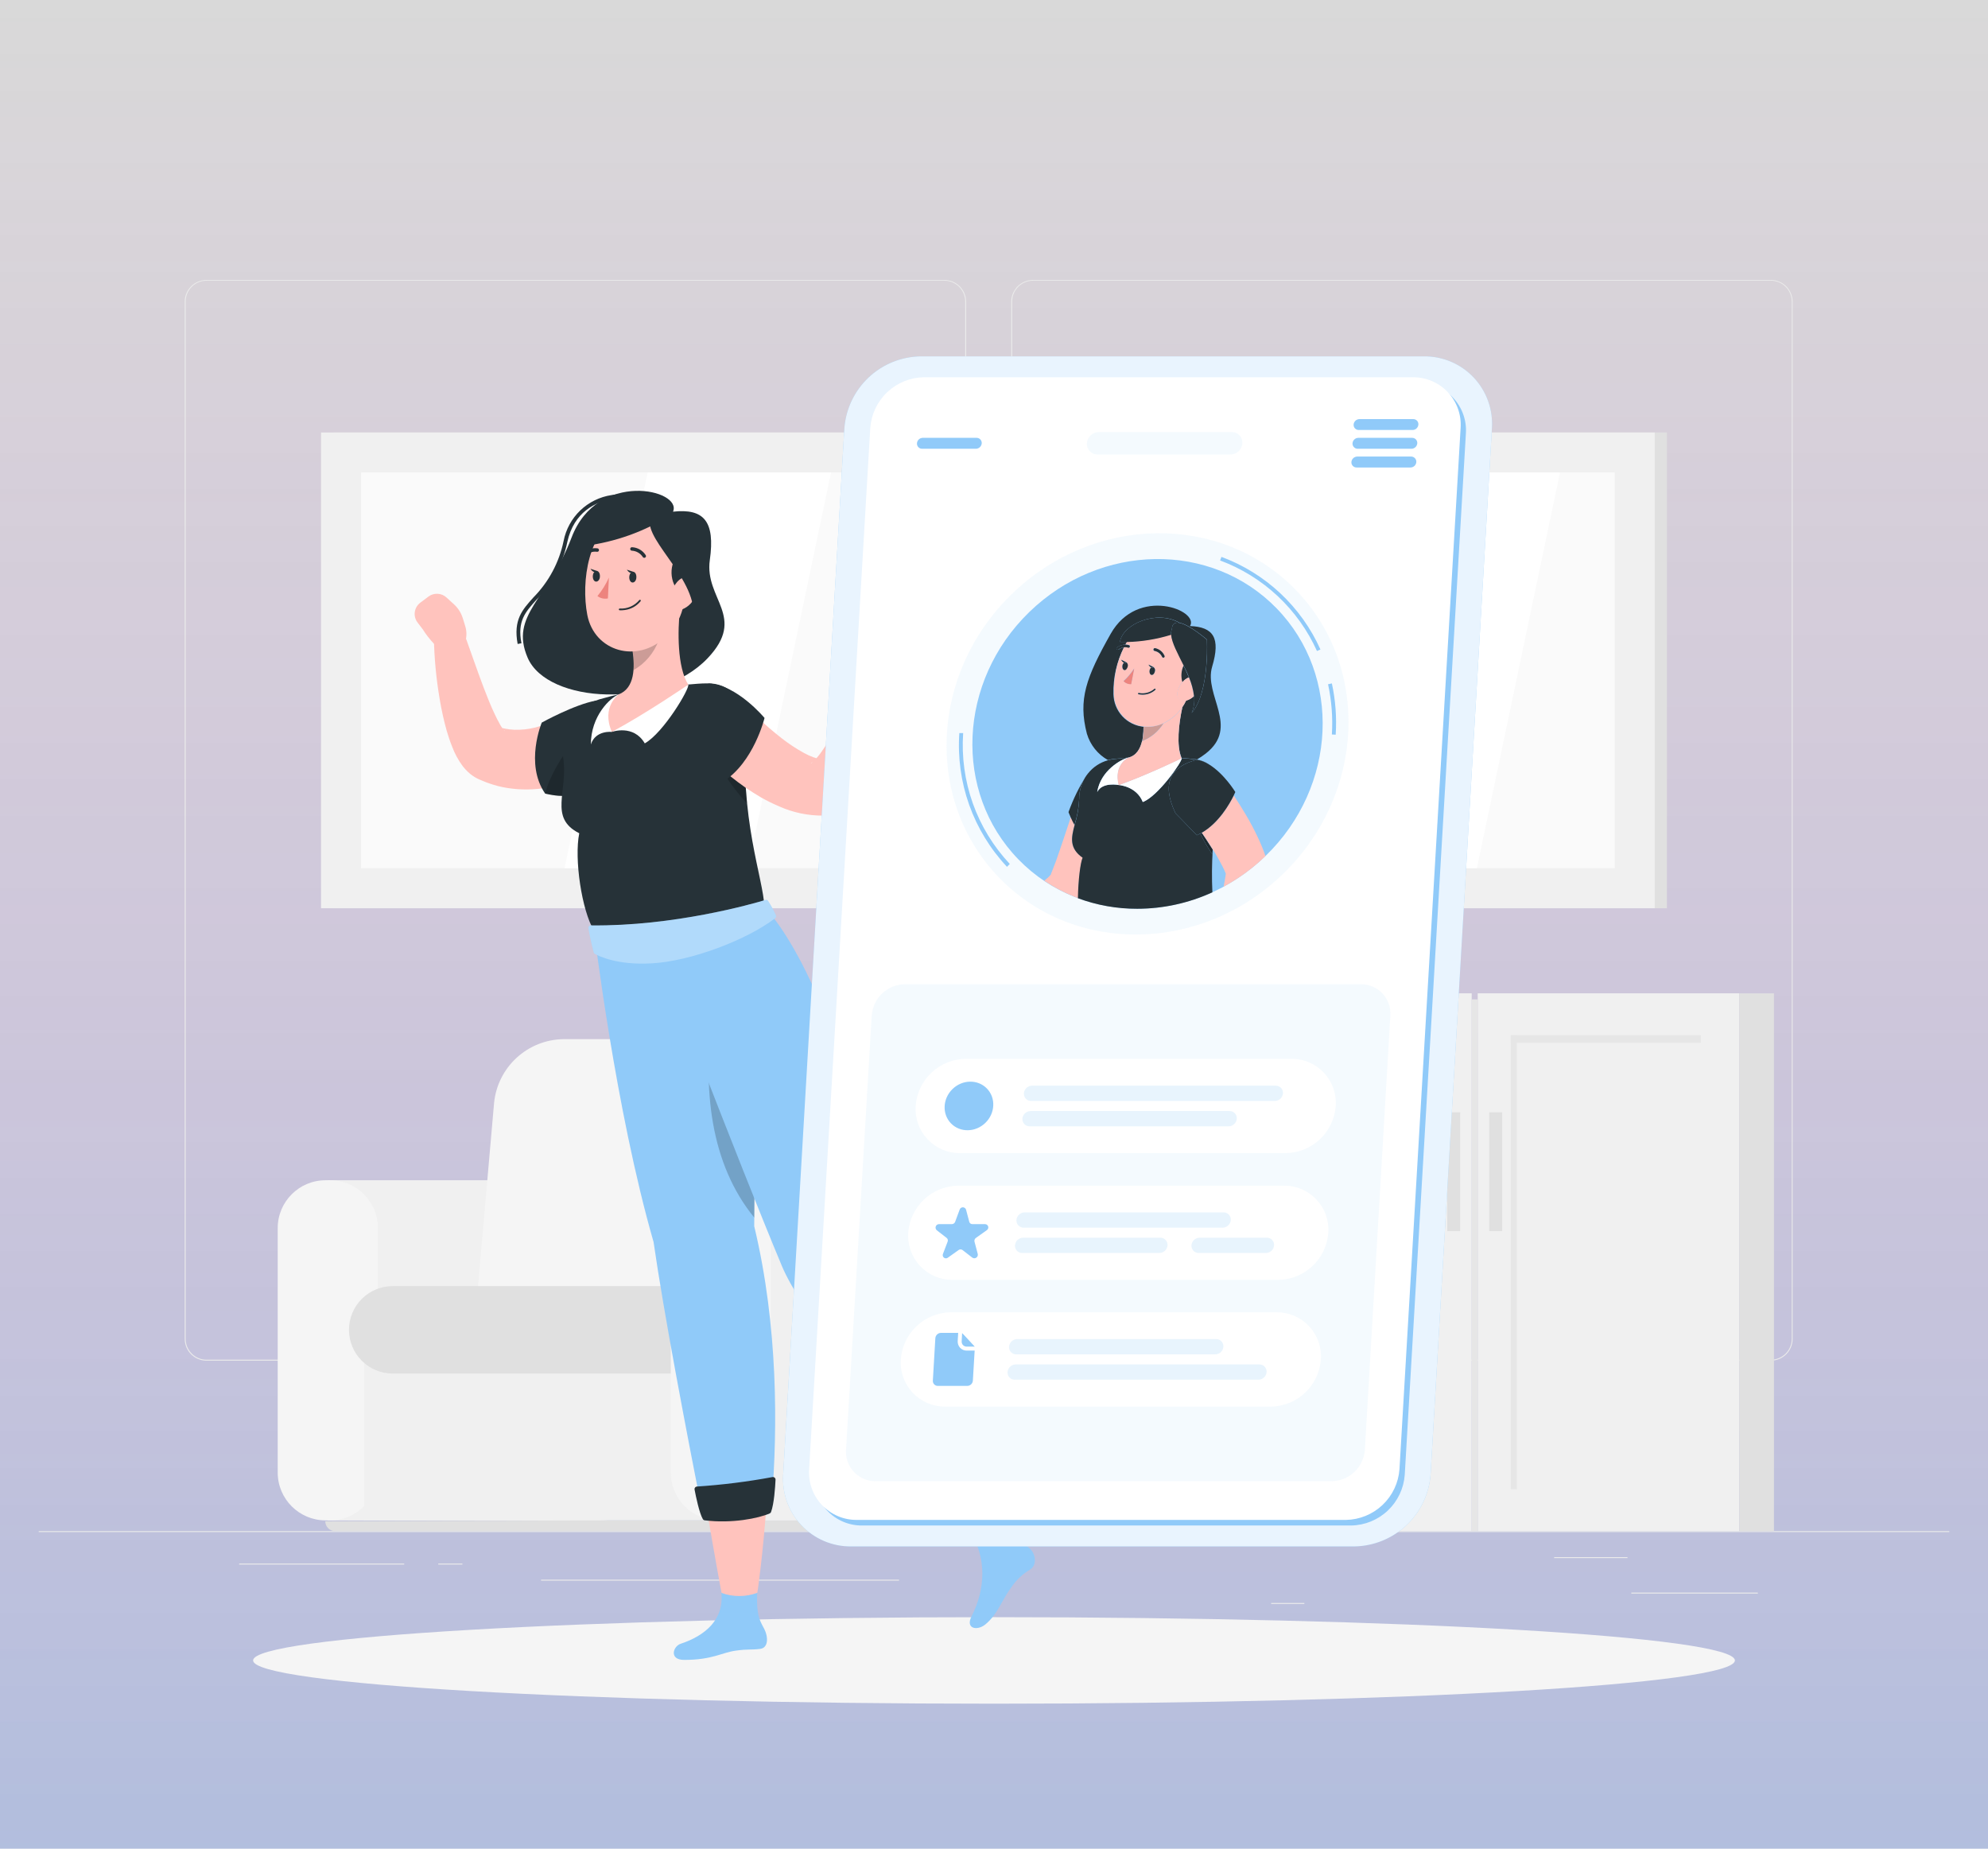 <svg width="4162" height="3870" viewBox="0 0 4162 3870" fill="none" xmlns="http://www.w3.org/2000/svg">
<path d="M0 0H4162V3870H0V0Z" fill="#D9D9D9"/>
<path d="M0 0H4162V3870H0V0Z" fill="url(#paint0_linear_2106_1099)" fill-opacity="0.2"/>
<path d="M4081 3205.2H81V3207.2H4081V3205.2Z" fill="#EBEBEB"/>
<path d="M3680.2 3333.92H3415.24V3335.92H3680.2V3333.92Z" fill="#EBEBEB"/>
<path d="M2730.76 3355.68H2661.24V3357.68H2730.76V3355.68Z" fill="#EBEBEB"/>
<path d="M3407.24 3259.68H3253.72V3261.68H3407.24V3259.68Z" fill="#EBEBEB"/>
<path d="M846.198 3273.12H500.678V3275.12H846.198V3273.12Z" fill="#EBEBEB"/>
<path d="M968.12 3273.12H917.479V3275.12H968.12V3273.12Z" fill="#EBEBEB"/>
<path d="M1882.2 3306.88H1132.76V3308.88H1882.2V3306.88Z" fill="#EBEBEB"/>
<path d="M1977 2848.4H432.279C420.177 2848.38 408.579 2843.56 400.03 2835C391.48 2826.43 386.679 2814.82 386.679 2802.72V631.28C386.784 619.248 391.632 607.744 400.17 599.266C408.708 590.788 420.246 586.021 432.279 586H1977C1989.11 586 2000.73 590.813 2009.3 599.379C2017.87 607.946 2022.68 619.565 2022.68 631.68V2802.72C2022.68 2814.84 2017.87 2826.46 2009.3 2835.02C2000.73 2843.59 1989.11 2848.4 1977 2848.4ZM432.279 587.6C420.708 587.621 409.618 592.233 401.444 600.422C393.27 608.611 388.679 619.709 388.679 631.28V2802.72C388.679 2814.29 393.27 2825.39 401.444 2833.58C409.618 2841.77 420.708 2846.38 432.279 2846.4H1977C1988.58 2846.38 1999.67 2841.77 2007.86 2833.59C2016.05 2825.4 2020.66 2814.3 2020.68 2802.72V631.28C2020.66 619.702 2016.05 608.604 2007.86 600.417C1999.67 592.23 1988.58 587.621 1977 587.6H432.279Z" fill="#EBEBEB"/>
<path d="M3707.48 2848.4H2162.68C2150.57 2848.38 2138.97 2843.56 2130.4 2835C2121.84 2826.44 2117.02 2814.83 2117 2802.72V631.28C2117.13 619.241 2121.99 607.737 2130.54 599.261C2139.09 590.785 2150.64 586.02 2162.68 586H3707.48C3719.5 586.042 3731.02 590.818 3739.54 599.294C3748.06 607.77 3752.9 619.262 3753 631.28V2802.72C3753 2814.81 3748.21 2826.4 3739.68 2834.97C3731.15 2843.53 3719.57 2848.36 3707.48 2848.4ZM2162.68 587.6C2151.1 587.621 2140 592.23 2131.82 600.417C2123.63 608.604 2119.02 619.702 2119 631.28V2802.72C2119.02 2814.3 2123.63 2825.4 2131.82 2833.59C2140 2841.77 2151.1 2846.38 2162.68 2846.4H3707.48C3719.06 2846.38 3730.16 2841.77 3738.34 2833.59C3746.53 2825.4 3751.14 2814.3 3751.16 2802.72V631.28C3751.14 619.702 3746.53 608.604 3738.34 600.417C3730.16 592.23 3719.06 587.621 3707.48 587.6H2162.68Z" fill="#EBEBEB"/>
<path d="M686.278 2470.72H1255.88C1269.03 2470.72 1282.06 2473.31 1294.21 2478.34C1306.36 2483.38 1317.4 2490.75 1326.7 2500.06C1336 2509.36 1343.38 2520.4 1348.41 2532.55C1353.45 2544.7 1356.04 2557.73 1356.04 2570.88V3082.88C1356.04 3109.44 1345.49 3134.92 1326.7 3153.7C1307.92 3172.49 1282.44 3183.04 1255.88 3183.04H686.278V2471.04V2470.72Z" fill="#F0F0F0"/>
<path d="M691 2470.72H681.56C626.244 2470.72 581.4 2515.56 581.4 2570.88V3082.56C581.4 3137.88 626.244 3182.72 681.56 3182.72H691C746.317 3182.72 791.16 3137.88 791.16 3082.56V2570.88C791.16 2515.56 746.317 2470.72 691 2470.72Z" fill="#F5F5F5"/>
<path d="M762.521 3182.72H1505.96V2733.36H762.521V3182.72Z" fill="#F0F0F0"/>
<path d="M701.48 3205.2H2041.4C2046.84 3205.18 2052.05 3203.01 2055.89 3199.15C2059.73 3195.3 2061.88 3190.08 2061.88 3184.64V3182.72H1256.2L681 3184.64C681 3190.08 683.155 3195.3 686.994 3199.15C690.832 3203.01 696.041 3205.18 701.48 3205.2Z" fill="#E0E0E0"/>
<path d="M1288.36 2175.36H1980.04C1997.93 2175.02 2015.69 2178.51 2032.13 2185.58C2048.56 2192.65 2063.31 2203.14 2075.37 2216.36C2087.43 2229.58 2096.53 2245.22 2102.07 2262.24C2107.61 2279.25 2109.45 2297.25 2107.48 2315.04L2061.88 2835.04H1090.84L1136.36 2315.04C1140.23 2277.2 1157.83 2242.08 1185.84 2216.34C1213.85 2190.6 1250.32 2176.02 1288.36 2175.36Z" fill="#E0E0E0"/>
<path d="M1179.08 2175.36H1884.28C1901.3 2175.08 1918.18 2178.42 1933.81 2185.17C1949.44 2191.91 1963.45 2201.9 1974.92 2214.48C1986.39 2227.05 1995.06 2241.92 2000.34 2258.1C2005.62 2274.28 2007.4 2291.4 2005.56 2308.32L1959.4 2834.96H988.28L1034.44 2308.32C1038.11 2272.31 1054.86 2238.88 1081.52 2214.38C1108.17 2189.88 1142.88 2176 1179.08 2175.36Z" fill="#F5F5F5"/>
<path d="M822.12 2692.32H1411C1427.72 2692.32 1443.75 2698.96 1455.58 2710.78C1467.4 2722.61 1474.04 2738.64 1474.04 2755.36V2812.24C1474.05 2820.53 1472.43 2828.73 1469.26 2836.39C1466.1 2844.05 1461.46 2851.01 1455.6 2856.87C1449.75 2862.73 1442.8 2867.38 1435.14 2870.55C1427.49 2873.73 1419.28 2875.36 1411 2875.36H822.12C797.847 2875.36 774.569 2865.72 757.405 2848.56C740.242 2831.39 730.6 2808.11 730.6 2783.84C730.6 2759.57 740.242 2736.29 757.405 2719.13C774.569 2701.96 797.847 2692.32 822.12 2692.32Z" fill="#E0E0E0"/>
<path d="M1509.24 2470.72H2078.84C2105.41 2470.72 2130.88 2481.27 2149.67 2500.06C2168.45 2518.84 2179 2544.32 2179 2570.88V3082.88C2179 3109.44 2168.45 3134.92 2149.67 3153.7C2130.88 3172.49 2105.41 3183.04 2078.84 3183.04H1509.24V2471.04V2470.72Z" fill="#F0F0F0"/>
<path d="M1513.96 2470.72H1504.52C1449.2 2470.72 1404.36 2515.56 1404.36 2570.88V3082.56C1404.36 3137.88 1449.2 3182.72 1504.52 3182.72H1513.96C1569.28 3182.72 1614.12 3137.88 1614.12 3082.56V2570.88C1614.12 2515.56 1569.28 2470.72 1513.96 2470.72Z" fill="#F5F5F5"/>
<path d="M3081.08 2079.36H2533.48V3205.2H3081.08V2079.36Z" fill="#F0F0F0"/>
<path d="M2615.4 3117.52V2167.04H2602.76V3117.52H2615.4Z" fill="#E6E6E6"/>
<path d="M3000.36 2167.04H2602.76V2183.04H3000.36V2167.04Z" fill="#E6E6E6"/>
<path d="M3641.32 2079.36H3093.72V3205.2H3641.32V2079.36Z" fill="#F0F0F0"/>
<path d="M3641.4 3205.2H3713.88V2079.36H3641.4V3205.2Z" fill="#E0E0E0"/>
<path d="M3175.64 3117.52V2167.04H3163V3117.52H3175.64Z" fill="#E6E6E6"/>
<path d="M3093.8 3205.21V2092.16H3081.16V3205.21H3093.8Z" fill="#E6E6E6"/>
<path d="M3560.6 2167.04H3163V2183.04H3560.6V2167.04Z" fill="#E6E6E6"/>
<path d="M3057.08 2328.4H3029.88V2577.21H3057.08V2328.4Z" fill="#E0E0E0"/>
<path d="M3144.92 2328.4H3117.72V2577.21H3144.92V2328.4Z" fill="#E0E0E0"/>
<path d="M3489.88 905.356H697.719V1901.28H3489.88V905.356Z" fill="#E0E0E0"/>
<path d="M3464.28 905.356H672.118V1901.28H3464.28V905.356Z" fill="#F0F0F0"/>
<path d="M3380.52 1817.52V989.116L755.881 989.116V1817.52H3380.52Z" fill="#FAFAFA"/>
<path d="M1181.96 1817.52L1355.88 989.116H1739.8L1565.88 1817.52H1181.96Z" fill="white"/>
<path d="M1727.88 1817.52L1901.8 989.116H2093.8L1919.8 1817.52H1727.88Z" fill="white"/>
<path d="M2900.04 1817.52L3073.96 989.116H3265.96L3091.96 1817.52H2900.04Z" fill="white"/>
<path d="M2081 3566.48C2937.66 3566.48 3632.12 3525.93 3632.12 3475.92C3632.12 3425.9 2937.66 3385.36 2081 3385.36C1224.34 3385.36 529.882 3425.9 529.882 3475.92C529.882 3525.93 1224.34 3566.48 2081 3566.48Z" fill="#F5F5F5"/>
<path d="M1409 1071.12C1429.16 1024.96 1250.6 983.122 1196.6 1125.36C1147.64 1254.4 1066.36 1287.36 1104.6 1376.72C1145.96 1473.44 1379.96 1485.04 1481.56 1377.84C1563.96 1290.88 1474.52 1254.24 1486.04 1172.48C1497.56 1090.72 1473.4 1064.08 1409 1071.12Z" fill="#263238"/>
<path d="M1083.72 1348.08C1074.44 1297.68 1093.16 1276.88 1116.84 1250.56C1148.84 1218.09 1170.76 1177.05 1179.96 1132.4C1184.73 1108.01 1196.92 1085.7 1214.87 1068.51C1232.81 1051.33 1255.63 1040.11 1280.2 1036.4C1333 1026.64 1388.92 1043.92 1403.72 1065.84C1406.08 1068.93 1407.42 1072.67 1407.56 1076.55C1407.71 1080.43 1406.64 1084.27 1404.52 1087.52L1397.8 1083.2C1399.1 1081.27 1399.73 1078.96 1399.6 1076.64C1399.47 1074.32 1398.58 1072.1 1397.08 1070.32C1383.96 1050.8 1330.68 1035.2 1281.72 1044.32C1246.76 1050.8 1201.72 1071.6 1187.8 1134.16C1178.32 1180.15 1155.73 1222.41 1122.76 1255.84C1099.72 1281.44 1082.76 1300 1091.64 1346.56L1083.72 1348.08Z" fill="#263238"/>
<path d="M973.722 1309.76L968.762 1293.76C965.338 1282.89 959.133 1273.1 950.762 1265.36L934.762 1250.8C929.702 1246.12 923.165 1243.36 916.283 1243C909.401 1242.63 902.608 1244.68 897.082 1248.8L879.962 1261.6C876.833 1263.94 874.199 1266.88 872.213 1270.24C870.227 1273.61 868.929 1277.33 868.393 1281.2C867.857 1285.07 868.095 1289.01 869.092 1292.78C870.089 1296.56 871.826 1300.1 874.202 1303.2L885.242 1317.6C885.242 1317.6 911.162 1361.44 948.682 1376.64L957.322 1369.28C965.588 1362.06 971.549 1352.57 974.465 1341.99C977.381 1331.4 977.122 1320.2 973.722 1309.76Z" fill="#FFC3BD"/>
<path d="M1284.68 1587.52L1279.56 1591.44L1275.4 1594.48L1267.4 1600.08C1262.04 1603.6 1256.6 1606.88 1251.4 1610.08C1240.52 1616.34 1229.3 1622 1217.8 1627.04C1194.16 1637.47 1169.3 1644.89 1143.8 1649.12C1116.88 1653.65 1089.41 1653.81 1062.44 1649.6C1048.64 1647.43 1035.08 1643.92 1021.96 1639.12C1018.68 1638.08 1015.4 1636.72 1012.2 1635.36L1007.4 1633.36L1005 1632.32L1002.36 1631.2L999.001 1629.6C992.019 1626.03 985.581 1621.47 979.881 1616.08C975.784 1612.27 972.011 1608.12 968.601 1603.68C959.55 1591.41 952.228 1577.95 946.841 1563.68C942.041 1551.84 938.361 1540.48 935.081 1529.36C929.114 1507.84 924.28 1486.03 920.601 1464C913.294 1421.44 909.202 1378.38 908.361 1335.2C907.371 1327.12 909.501 1318.96 914.315 1312.39C919.129 1305.83 926.267 1301.34 934.273 1299.85C942.279 1298.36 950.552 1299.98 957.406 1304.38C964.26 1308.78 969.179 1315.62 971.161 1323.52V1324.4C985.081 1362.72 998.441 1402 1012.52 1439.28C1019.8 1457.84 1026.84 1476.32 1034.84 1493.12C1038.68 1501.52 1042.84 1509.52 1046.76 1516.48C1049.43 1521.58 1052.86 1526.25 1056.92 1530.32C1056.92 1530.32 1056.92 1530.32 1056.36 1529.2C1054.52 1527.29 1052.35 1525.72 1049.96 1524.56L1048.44 1523.76C1047.96 1523.76 1047 1523.2 1047.56 1523.36H1048.84L1051.32 1524C1052.97 1524.52 1054.66 1524.92 1056.36 1525.2C1063.11 1526.55 1069.96 1527.38 1076.84 1527.68C1091.24 1528.12 1105.64 1526.62 1119.64 1523.2C1135 1519.33 1149.95 1513.97 1164.28 1507.2C1171.72 1503.84 1179.08 1499.92 1186.28 1496C1189.88 1494 1193.4 1491.84 1196.76 1489.76L1204.76 1484.64L1211 1480.72C1225.06 1471.79 1242.03 1468.64 1258.36 1471.96C1274.68 1475.27 1289.09 1484.78 1298.55 1498.48C1308.01 1512.19 1311.8 1529.03 1309.11 1545.47C1306.42 1561.91 1297.46 1576.67 1284.12 1586.64L1284.68 1587.52Z" fill="#FFC3BD"/>
<path d="M1425 3441.05C1475.64 3424.33 1518.28 3390.09 1509.72 3330.01C1505.96 3304.25 1588.6 3294.17 1588.6 3294.17C1579.24 3376.01 1589.48 3390.17 1599.32 3408.65C1609.16 3427.13 1608.6 3449.77 1591.32 3451.77C1570.84 3454.25 1566.28 3451.77 1540.84 3455.37C1511.08 3459.29 1491.8 3474.81 1432.36 3474.81C1400.28 3474.81 1409 3446.33 1425 3441.05Z" fill="#90CAF9"/>
<path d="M1579 2566.88C1584.84 2156.96 1547 1933.52 1547 1933.52L1243.72 1948.64C1243.72 1948.64 1288.6 2323.68 1368.28 2599.92C1389.56 2748.16 1437.48 2998.88 1470.68 3167.28C1519.94 3163.07 1568.65 3153.85 1616.04 3139.76C1627.64 2991.84 1629.72 2778 1579 2566.88Z" fill="#90CAF9"/>
<path d="M1585.56 3334.32C1585.56 3334.32 1597.4 3256.88 1605.4 3139.76C1565.15 3153.78 1523.4 3163.01 1481 3167.28C1498.28 3269.52 1510.6 3334.64 1510.6 3334.64C1534.85 3343.36 1561.39 3343.25 1585.56 3334.32Z" fill="#FFC3BD"/>
<path d="M1454.12 3118.24C1456.76 3132.32 1464.12 3167.6 1471.4 3180C1471.82 3180.72 1472.4 3181.33 1473.09 3181.79C1473.79 3182.25 1474.57 3182.54 1475.4 3182.64C1531.96 3189.76 1588.44 3178.4 1611.4 3168.16C1612.04 3167.91 1612.62 3167.52 1613.1 3167.02C1613.59 3166.52 1613.96 3165.93 1614.2 3165.28C1620.6 3148.32 1622.92 3112.64 1623.64 3097.6C1623.68 3096.79 1623.53 3095.98 1623.21 3095.23C1622.89 3094.48 1622.4 3093.81 1621.79 3093.28C1621.17 3092.75 1620.44 3092.36 1619.65 3092.16C1618.86 3091.95 1618.04 3091.92 1617.24 3092.08C1564.82 3101.8 1511.87 3108.42 1458.68 3111.92C1457.95 3112.01 1457.25 3112.24 1456.62 3112.61C1455.98 3112.99 1455.43 3113.48 1455.01 3114.08C1454.58 3114.67 1454.28 3115.35 1454.12 3116.07C1453.97 3116.78 1453.97 3117.53 1454.12 3118.24Z" fill="#263238"/>
<path d="M1247.72 1466.65C1202.76 1474.65 1134.2 1512.65 1134.2 1512.65C1134.2 1512.65 1098.12 1599.05 1141.32 1661.29C1183.88 1671.37 1205.32 1663.13 1205.32 1663.13L1247.72 1466.65Z" fill="#263238"/>
<path opacity="0.2" d="M1141.32 1661.28C1183.88 1671.36 1205.32 1663.12 1205.32 1663.12L1203.8 1546.56C1174.92 1585.44 1150.84 1624 1141.32 1661.28Z" fill="black"/>
<path opacity="0.2" d="M1577.4 2325.04C1543.48 2242.08 1507 2173.76 1493 2111.36C1469 2281.04 1487.88 2437.12 1579.16 2548.96C1580.2 2466.4 1579.32 2391.68 1577.4 2325.04Z" fill="black"/>
<path d="M2041 2975.6L1919.96 3061.68C1821.16 2932.96 1673 2736.32 1637.16 2650.72C1546.12 2433.52 1363.08 1954.72 1363.08 1954.72L1600.68 1899.52C1600.68 1899.52 1750.6 2038.72 1847.32 2564C1928.28 2679.04 1996.44 2848.32 2041 2975.6Z" fill="#90CAF9"/>
<path d="M2034.04 3383.61C2064.2 3324.65 2064.6 3259.69 2032.04 3208.49C2018.04 3186.57 2089.16 3143.29 2089.16 3143.29C2114.28 3221.77 2134.76 3226.33 2152.2 3238.49C2169.64 3250.65 2171.4 3276.81 2156.68 3285.69C2140.62 3295.13 2126.93 3308.13 2116.68 3323.69C2098.44 3347.69 2088.2 3380.65 2062.04 3401.21C2045.32 3414.25 2020.76 3409.45 2034.04 3383.61Z" fill="#90CAF9"/>
<path d="M2102.36 3179.29C2102.36 3179.29 2081.48 3105.85 2040.52 2995.85C2009.59 3025.15 1975.36 3050.76 1938.52 3072.17C1996.36 3158.25 2038.68 3220.09 2038.68 3220.09C2063.27 3212.64 2085.31 3198.51 2102.36 3179.29Z" fill="#FFC3BD"/>
<path d="M1893.8 3038.57C1901.8 3050.25 1923.24 3079.45 1935 3087.69C1935.69 3088.17 1936.48 3088.5 1937.31 3088.64C1938.14 3088.77 1938.99 3088.72 1939.8 3088.49C1994.2 3071.69 2041 3038.01 2058.12 3019.05C2058.6 3018.54 2058.96 3017.93 2059.18 3017.27C2059.41 3016.61 2059.48 3015.9 2059.4 3015.21C2058.28 2997.21 2045.64 2963.69 2040.12 2949.69C2039.82 2948.95 2039.35 2948.28 2038.76 2947.74C2038.17 2947.2 2037.46 2946.8 2036.69 2946.57C2035.93 2946.34 2035.12 2946.29 2034.33 2946.41C2033.53 2946.53 2032.78 2946.83 2032.12 2947.29C1988.46 2977.75 1943.05 3005.61 1896.12 3030.73C1895.41 3031.04 1894.77 3031.51 1894.26 3032.09C1893.75 3032.68 1893.36 3033.36 1893.14 3034.11C1892.92 3034.86 1892.87 3035.64 1892.98 3036.41C1893.09 3037.18 1893.37 3037.92 1893.8 3038.57Z" fill="#263238"/>
<path d="M1179.08 1586C1189.96 1656.8 1147.8 1711.68 1212.68 1744.32C1201.88 1798.16 1217.88 1905.68 1243.56 1948.32C1279.64 1967.92 1456.12 1938.96 1600.36 1899.44C1598.28 1837.84 1547.64 1716.64 1561.72 1514.88C1562.48 1503.85 1560.91 1492.77 1557.11 1482.38C1553.32 1471.99 1547.38 1462.51 1539.69 1454.56C1531.99 1446.61 1522.72 1440.37 1512.45 1436.23C1502.19 1432.1 1491.18 1430.17 1480.12 1430.56C1467.64 1430.56 1454.36 1431.76 1440.92 1432.96C1393.67 1436 1346.69 1442.41 1300.36 1452.16C1285.4 1455.68 1269.96 1459.68 1255.32 1463.84C1229.87 1471.36 1208.06 1487.94 1194.01 1510.45C1179.96 1532.96 1174.65 1559.84 1179.08 1586Z" fill="#263238"/>
<path d="M1281 1532.16C1281 1532.16 1326.2 1515.68 1349.88 1556.16C1389.32 1534 1444.76 1440.32 1440.84 1433.2C1374.84 1451.36 1281 1532.16 1281 1532.16Z" fill="white"/>
<path d="M1281 1532.16C1281 1532.16 1246.68 1528.08 1237 1558.48C1237 1498.48 1277.48 1460.72 1295.16 1453.68C1289 1469.36 1281 1532.16 1281 1532.16Z" fill="white"/>
<path d="M1423.56 1274.4C1418.52 1321.2 1417.72 1396.4 1440.92 1433.28C1440.92 1433.28 1352.92 1493.52 1280.92 1532.16C1258.28 1479.76 1295.08 1453.68 1295.08 1453.68C1329.4 1440.56 1329.08 1396.64 1324.44 1363.04L1423.56 1274.4Z" fill="#FFC3BD"/>
<path opacity="0.2" d="M1324.6 1363.04L1380.6 1312.64C1382.48 1322.05 1381.87 1331.78 1378.84 1340.88C1369.14 1367.1 1350.5 1389.06 1326.2 1402.88C1327.08 1389.58 1326.54 1376.23 1324.6 1363.04Z" fill="black"/>
<path d="M1441.64 1187.45C1433.64 1263.45 1432.44 1295.69 1393.24 1333.29C1334.2 1389.85 1244.36 1363.93 1229.56 1287.29C1216.2 1218.25 1230.84 1105.61 1305.08 1078.17C1379.32 1050.73 1449 1111.53 1441.64 1187.45Z" fill="#FFC3BD"/>
<path d="M1425 1243.04C1413.27 1231.81 1406.41 1216.43 1405.9 1200.2C1405.39 1183.96 1411.27 1168.18 1422.28 1156.24C1442.28 1136 1470.28 1177.92 1470.28 1177.92L1425 1243.04Z" fill="#263238"/>
<path d="M1332.28 1208.48C1332.28 1214.72 1328.52 1219.6 1324.28 1219.44C1320.04 1219.28 1317.16 1214.08 1317.4 1207.92C1317.64 1201.76 1321.16 1196.8 1325.4 1196.96C1329.64 1197.12 1332.52 1202 1332.28 1208.48Z" fill="#263238"/>
<path d="M1255.96 1206.65C1255.96 1212.81 1252.28 1217.69 1247.96 1217.53C1243.64 1217.37 1240.84 1212.25 1241.08 1206.01C1241.32 1199.77 1244.76 1194.97 1249.08 1195.13C1253.4 1195.29 1256.2 1200.41 1255.96 1206.65Z" fill="#263238"/>
<path d="M1250.84 1195.52L1236.12 1190.64C1236.12 1190.64 1243.32 1202.56 1250.84 1195.52Z" fill="#263238"/>
<path d="M1274.76 1209.04C1268.58 1222.99 1260.5 1236.02 1250.76 1247.76C1253.83 1250.13 1257.39 1251.8 1261.17 1252.66C1264.96 1253.51 1268.89 1253.53 1272.68 1252.72L1274.76 1209.04Z" fill="#ED847E"/>
<path d="M1307.8 1277.04C1304.33 1277.53 1300.82 1277.69 1297.32 1277.52C1296.85 1277.5 1296.4 1277.3 1296.07 1276.95C1295.74 1276.61 1295.56 1276.15 1295.56 1275.68C1295.57 1275.44 1295.63 1275.2 1295.73 1274.98C1295.83 1274.76 1295.98 1274.56 1296.16 1274.4C1296.33 1274.24 1296.54 1274.11 1296.77 1274.03C1297 1273.95 1297.24 1273.91 1297.48 1273.92C1305.18 1274.38 1312.89 1273.03 1319.97 1269.97C1327.06 1266.91 1333.33 1262.24 1338.28 1256.32C1338.41 1256.12 1338.58 1255.95 1338.77 1255.82C1338.97 1255.69 1339.19 1255.6 1339.42 1255.56C1339.65 1255.51 1339.89 1255.51 1340.12 1255.56C1340.35 1255.61 1340.57 1255.7 1340.76 1255.84C1340.96 1255.98 1341.13 1256.15 1341.26 1256.35C1341.4 1256.56 1341.49 1256.78 1341.53 1257.02C1341.58 1257.26 1341.57 1257.5 1341.52 1257.74C1341.47 1257.98 1341.38 1258.2 1341.24 1258.4C1332.95 1268.73 1320.95 1275.42 1307.8 1277.04Z" fill="#263238"/>
<path d="M1454.28 1251.12C1451.31 1257.41 1447.03 1262.98 1441.74 1267.48C1436.44 1271.98 1430.24 1275.29 1423.56 1277.2C1406.52 1281.44 1398.6 1262.72 1403.88 1244C1408.6 1227.12 1423.24 1204.64 1440.04 1208.72C1456.84 1212.8 1462.52 1234.72 1454.28 1251.12Z" fill="#FFC3BD"/>
<path d="M1402.28 1079.37C1348.42 1112.96 1287.96 1134.55 1225 1142.65C1225 1088.01 1331.88 1026.65 1402.28 1079.37Z" fill="#263238"/>
<path d="M1361 1086C1348.6 1134 1473 1222 1449 1306.64C1489.64 1243.36 1460.36 1100.96 1460.36 1100.96C1460.36 1100.96 1355.56 1034.64 1361 1086Z" fill="#263238"/>
<path d="M1348.2 1167.68C1347.72 1167.62 1347.25 1167.44 1346.84 1167.18C1346.42 1166.92 1346.07 1166.57 1345.8 1166.16C1343.33 1162.31 1339.99 1159.09 1336.04 1156.77C1332.09 1154.44 1327.65 1153.09 1323.08 1152.8C1322.61 1152.82 1322.13 1152.75 1321.69 1152.58C1321.24 1152.42 1320.83 1152.16 1320.49 1151.83C1320.14 1151.5 1319.87 1151.11 1319.68 1150.67C1319.5 1150.23 1319.4 1149.76 1319.4 1149.28C1319.38 1148.8 1319.46 1148.31 1319.63 1147.86C1319.8 1147.4 1320.06 1146.98 1320.4 1146.63C1320.73 1146.28 1321.14 1146 1321.59 1145.81C1322.03 1145.62 1322.52 1145.52 1323 1145.52C1328.78 1145.77 1334.41 1147.41 1339.42 1150.29C1344.43 1153.17 1348.68 1157.22 1351.8 1162.08C1352.07 1162.48 1352.26 1162.92 1352.36 1163.39C1352.46 1163.85 1352.47 1164.33 1352.38 1164.8C1352.29 1165.27 1352.11 1165.72 1351.84 1166.12C1351.58 1166.52 1351.24 1166.86 1350.84 1167.12C1350.46 1167.39 1350.03 1167.57 1349.58 1167.67C1349.12 1167.76 1348.66 1167.77 1348.2 1167.68Z" fill="#263238"/>
<path d="M1222.2 1165.04C1221.27 1164.97 1220.39 1164.58 1219.72 1163.92C1219.38 1163.58 1219.11 1163.18 1218.93 1162.75C1218.75 1162.31 1218.65 1161.83 1218.65 1161.36C1218.65 1160.88 1218.75 1160.41 1218.93 1159.97C1219.11 1159.53 1219.38 1159.13 1219.72 1158.8C1223.71 1154.61 1228.65 1151.43 1234.12 1149.54C1239.59 1147.64 1245.43 1147.09 1251.16 1147.92C1252.1 1148.13 1252.92 1148.7 1253.44 1149.51C1253.96 1150.31 1254.15 1151.29 1253.96 1152.24C1253.87 1152.71 1253.68 1153.15 1253.41 1153.55C1253.14 1153.95 1252.79 1154.29 1252.39 1154.55C1251.99 1154.81 1251.54 1154.99 1251.06 1155.07C1250.59 1155.15 1250.11 1155.14 1249.64 1155.04C1245.1 1154.46 1240.49 1154.96 1236.18 1156.5C1231.87 1158.05 1227.98 1160.59 1224.84 1163.92C1224.14 1164.63 1223.19 1165.03 1222.2 1165.04Z" fill="#263238"/>
<path d="M1327.16 1197.36L1312.44 1192.56C1312.44 1192.56 1319.56 1204.48 1327.16 1197.36Z" fill="#263238"/>
<path opacity="0.2" d="M1559.8 1554.01C1558.36 1596.72 1559.78 1639.48 1564.04 1682.01C1524.04 1639.77 1473.8 1560.01 1470.52 1520.01L1559.8 1554.01Z" fill="black"/>
<path d="M1821 1403.76L1829.72 1352.96L1908.68 1383.44C1908.68 1383.44 1890.36 1430.72 1856.68 1451.6L1847.32 1445.68C1839.98 1441.22 1833.78 1435.11 1829.21 1427.83C1824.65 1420.55 1821.83 1412.31 1821 1403.76Z" fill="#FFC3BD"/>
<path d="M1879 1324.64L1905 1338.8C1910.68 1341.88 1914.91 1347.08 1916.77 1353.27C1918.63 1359.46 1917.96 1366.14 1914.92 1371.84L1908.76 1383.44L1829.8 1352.96L1848.6 1330.48C1852.23 1326.16 1857.23 1323.23 1862.76 1322.17C1868.3 1321.1 1874.03 1321.97 1879 1324.64Z" fill="#FFC3BD"/>
<path d="M1545.72 1461.76L1555.8 1472.16L1566.76 1483.28C1574.2 1490.56 1581.64 1498 1589.32 1505.04C1604.52 1519.36 1620.2 1532.64 1635.96 1545.04C1650.83 1556.69 1666.61 1567.13 1683.16 1576.24C1695.82 1583.35 1709.58 1588.28 1723.88 1590.8L1702.36 1594.8C1697.08 1597.36 1697.4 1598.48 1698.52 1597.6C1700.68 1596.15 1702.67 1594.46 1704.44 1592.56C1710.3 1586.47 1715.65 1579.91 1720.44 1572.96C1731.32 1557.52 1742.36 1540 1752.44 1521.84C1762.52 1503.68 1773.24 1485.04 1783.56 1465.84L1814.36 1408.88V1408.4C1817.97 1401.61 1823.88 1396.33 1831.03 1393.49C1838.18 1390.66 1846.1 1390.46 1853.38 1392.94C1860.66 1395.41 1866.83 1400.39 1870.77 1406.99C1874.72 1413.59 1876.19 1421.37 1874.92 1428.96C1871.24 1452 1866.2 1473.76 1860.6 1495.92C1855 1518.08 1849 1540 1841 1562C1833.16 1584.68 1823.86 1606.83 1813.16 1628.32C1806.96 1640.41 1799.93 1652.07 1792.12 1663.2C1787.2 1670.06 1781.68 1676.49 1775.64 1682.4C1766.7 1691.32 1756.13 1698.46 1744.52 1703.44C1738.82 1705.87 1732.72 1707.2 1726.52 1707.36H1723C1691.39 1707.54 1660.11 1700.97 1631.24 1688.08C1618.5 1682.63 1606.06 1676.52 1593.96 1669.76C1582.39 1662.93 1571.22 1655.86 1560.44 1648.56C1539.51 1633.9 1519.57 1617.86 1500.76 1600.56C1491.56 1592.08 1482.44 1583.52 1473.72 1574.48C1469.4 1570 1465 1565.52 1460.76 1560.8C1456.52 1556.08 1452.76 1551.76 1447.56 1545.76C1436.06 1533.03 1430.09 1516.25 1430.96 1499.12C1431.83 1481.98 1439.47 1465.9 1452.2 1454.4C1464.93 1442.9 1481.71 1436.93 1498.84 1437.8C1515.98 1438.67 1532.06 1446.31 1543.56 1459.04L1545.72 1461.76Z" fill="#FFC3BD"/>
<path d="M1483.64 1430.96C1542.28 1432.72 1600.6 1502.96 1600.6 1502.96C1600.6 1502.96 1578.04 1596.16 1513.8 1636.32C1477.64 1608.16 1447 1585.6 1447 1585.6C1395.88 1510.64 1412.92 1460.88 1483.64 1430.96Z" fill="#263238"/>
<path d="M1231.88 1943.13C1236.2 1968.17 1241.4 1987.85 1243.08 1993.85C1243.24 1994.48 1243.53 1995.08 1243.93 1995.6C1244.33 1996.13 1244.83 1996.56 1245.4 1996.89C1253.96 2001.61 1293 2020.89 1364.68 2016.65C1444.68 2012.33 1562.04 1968.65 1622.92 1922.17C1623.81 1921.48 1624.44 1920.52 1624.73 1919.44C1625.02 1918.35 1624.95 1917.2 1624.52 1916.17C1619.82 1905.74 1614.33 1895.69 1608.12 1886.09C1607.51 1885.16 1606.62 1884.46 1605.58 1884.09C1604.55 1883.72 1603.41 1883.69 1602.36 1884.01C1576.12 1892.01 1410.92 1939.29 1236.92 1937.21C1236.18 1937.21 1235.45 1937.37 1234.78 1937.68C1234.11 1937.99 1233.52 1938.44 1233.04 1939.01C1232.56 1939.57 1232.21 1940.23 1232.01 1940.94C1231.81 1941.65 1231.76 1942.4 1231.88 1943.13Z" fill="#90CAF9"/>
<path opacity="0.3" d="M1231.88 1943.13C1236.2 1968.17 1241.4 1987.85 1243.08 1993.85C1243.24 1994.48 1243.53 1995.08 1243.93 1995.6C1244.33 1996.13 1244.83 1996.56 1245.4 1996.89C1253.96 2001.61 1293 2020.89 1364.68 2016.65C1444.68 2012.33 1562.04 1968.65 1622.92 1922.17C1623.81 1921.48 1624.44 1920.52 1624.73 1919.44C1625.02 1918.35 1624.95 1917.2 1624.52 1916.17C1619.82 1905.74 1614.33 1895.69 1608.12 1886.09C1607.51 1885.16 1606.62 1884.46 1605.58 1884.09C1604.55 1883.72 1603.41 1883.69 1602.36 1884.01C1576.12 1892.01 1410.92 1939.29 1236.92 1937.21C1236.18 1937.21 1235.45 1937.37 1234.78 1937.68C1234.11 1937.99 1233.52 1938.44 1233.04 1939.01C1232.56 1939.57 1232.21 1940.23 1232.01 1940.94C1231.81 1941.65 1231.76 1942.4 1231.88 1943.13Z" fill="white"/>
<path d="M2835.16 3237.28H1781.88C1762.4 3237.46 1743.09 3233.61 1725.17 3225.96C1707.25 3218.32 1691.11 3207.05 1677.75 3192.86C1664.4 3178.68 1654.13 3161.88 1647.58 3143.53C1641.04 3125.18 1638.36 3105.68 1639.72 3086.24L1767.72 897.037C1770.64 856.402 1788.69 818.341 1818.32 790.375C1847.94 762.409 1886.98 746.573 1927.72 745.997H2981.24C3000.72 745.817 3020.03 749.671 3037.95 757.315C3055.87 764.96 3072.01 776.23 3085.36 790.416C3098.71 804.603 3108.99 821.399 3115.53 839.748C3122.08 858.097 3124.76 877.603 3123.4 897.037L2995 3086.24C2992.08 3126.85 2974.05 3164.89 2944.45 3192.85C2914.86 3220.81 2875.87 3236.67 2835.16 3237.28Z" fill="#90CAF9"/>
<path opacity="0.8" d="M2835.16 3237.28H1781.88C1762.4 3237.46 1743.09 3233.61 1725.17 3225.96C1707.25 3218.32 1691.11 3207.05 1677.75 3192.86C1664.4 3178.68 1654.13 3161.88 1647.58 3143.53C1641.04 3125.18 1638.36 3105.68 1639.72 3086.24L1767.72 897.037C1770.64 856.402 1788.69 818.341 1818.32 790.375C1847.94 762.409 1886.98 746.573 1927.72 745.997H2981.24C3000.72 745.817 3020.03 749.671 3037.95 757.315C3055.87 764.96 3072.01 776.23 3085.36 790.416C3098.71 804.603 3108.99 821.399 3115.53 839.748C3122.08 858.097 3124.76 877.603 3123.4 897.037L2995 3086.24C2992.08 3126.85 2974.05 3164.89 2944.45 3192.85C2914.86 3220.81 2875.87 3236.67 2835.16 3237.28Z" fill="white"/>
<path d="M2828.92 3193.45H1804.92C1791.23 3193.58 1777.67 3190.88 1765.07 3185.51C1752.48 3180.14 1741.13 3172.23 1731.75 3162.27C1722.36 3152.3 1715.14 3140.51 1710.54 3127.61C1705.94 3114.72 1704.05 3101.02 1705 3087.37L1833 907.683C1835.05 879.202 1847.68 852.518 1868.4 832.874C1889.13 813.231 1916.45 802.048 1945 801.522H2969C2982.69 801.401 2996.26 804.113 3008.85 809.488C3021.44 814.863 3032.79 822.784 3042.17 832.754C3051.56 842.724 3058.78 854.527 3063.38 867.422C3067.98 880.317 3069.87 894.024 3068.92 907.683L2940.92 3087.37C2938.87 3115.84 2926.23 3142.51 2905.51 3162.14C2884.78 3181.77 2857.46 3192.94 2828.92 3193.45Z" fill="#90CAF9"/>
<path d="M2817.88 3181.77H1793.88C1780.19 3181.89 1766.62 3179.18 1754.03 3173.8C1741.43 3168.43 1730.09 3160.51 1720.71 3150.54C1711.32 3140.57 1704.1 3128.76 1699.5 3115.87C1694.9 3102.97 1693.01 3089.27 1693.96 3075.61L1821.96 895.925C1824.01 867.444 1836.64 840.76 1857.36 821.117C1878.09 801.473 1905.41 790.29 1933.96 789.765H2957.96C2971.65 789.643 2985.22 792.355 2997.81 797.73C3010.4 803.105 3021.75 811.026 3031.13 820.996C3040.52 830.966 3047.74 842.769 3052.34 855.664C3056.94 868.559 3058.83 882.266 3057.88 895.925L2929.88 3075.61C2927.83 3104.09 2915.2 3130.77 2894.47 3150.42C2873.75 3170.06 2846.43 3181.24 2817.88 3181.77Z" fill="white"/>
<path opacity="0.1" d="M2787.96 3100.72H1833C1824.54 3100.8 1816.15 3099.12 1808.37 3095.8C1800.59 3092.48 1793.58 3087.59 1787.78 3081.43C1781.98 3075.27 1777.51 3067.97 1774.67 3060C1771.82 3052.03 1770.65 3043.56 1771.24 3035.12L1825 2125.92C1826.26 2108.28 1834.09 2091.75 1846.95 2079.6C1859.81 2067.46 1876.75 2060.58 1894.44 2060.32H2849C2857.46 2060.25 2865.85 2061.92 2873.63 2065.24C2881.41 2068.56 2888.42 2073.46 2894.22 2079.62C2900.02 2085.78 2904.49 2093.07 2907.33 2101.04C2910.18 2109.01 2911.34 2117.48 2910.76 2125.92L2857.4 3035.12C2856.14 3052.77 2848.31 3069.29 2835.45 3081.44C2822.59 3093.59 2805.65 3100.47 2787.96 3100.72Z" fill="#90CAF9"/>
<path opacity="0.1" d="M2575.88 951.444H2297.56C2294.54 951.474 2291.54 950.877 2288.76 949.691C2285.97 948.506 2283.47 946.757 2281.39 944.555C2279.32 942.354 2277.72 939.747 2276.71 936.898C2275.69 934.05 2275.27 931.022 2275.48 928.004C2275.92 921.678 2278.73 915.748 2283.33 911.391C2287.94 907.035 2294.02 904.569 2300.36 904.484H2578.6C2581.66 904.409 2584.7 904.975 2587.53 906.145C2590.35 907.316 2592.9 909.065 2595.01 911.28C2597.12 913.496 2598.75 916.128 2599.78 919.009C2600.81 921.889 2601.23 924.953 2601 928.004C2600.56 934.364 2597.72 940.319 2593.06 944.669C2588.39 949.018 2582.26 951.44 2575.88 951.444Z" fill="#90CAF9"/>
<path opacity="0.1" d="M2686.6 1828.95C2857.99 1662.52 2869.69 1396.58 2712.74 1234.96C2555.79 1073.34 2289.62 1077.24 2118.24 1243.67C1946.85 1410.1 1935.15 1676.04 2092.1 1837.66C2249.05 1999.28 2515.22 1995.38 2686.6 1828.95Z" fill="#90CAF9"/>
<path d="M2108.2 1814.57C2073.18 1777.28 2046.25 1733.17 2029.08 1684.99C2011.91 1636.8 2004.89 1585.59 2008.44 1534.57H2016.44C2012.98 1584.5 2019.86 1634.6 2036.65 1681.75C2053.44 1728.9 2079.79 1772.07 2114.04 1808.57L2108.2 1814.57Z" fill="#90CAF9"/>
<path d="M2796.36 1538L2788.36 1537.52C2790.55 1502.28 2787.85 1466.91 2780.36 1432.4L2788.36 1430.64C2796.01 1465.88 2798.7 1502.02 2796.36 1538Z" fill="#90CAF9"/>
<path d="M2757.16 1362.8C2737.58 1319.36 2709.57 1280.24 2674.76 1247.71C2639.95 1215.17 2599.02 1189.87 2554.36 1173.28L2557.16 1165.76C2602.84 1182.7 2644.7 1208.56 2680.29 1241.84C2715.87 1275.12 2744.48 1315.15 2764.44 1359.6L2757.16 1362.8Z" fill="#90CAF9"/>
<path d="M2650.04 1791.3C2799.4 1646.26 2809.61 1414.52 2672.85 1273.69C2536.09 1132.87 2304.15 1136.28 2154.8 1281.32C2005.44 1426.35 1995.23 1658.1 2131.99 1798.92C2268.75 1939.75 2500.69 1936.34 2650.04 1791.3Z" fill="#90CAF9"/>
<path d="M2361.72 1586C2379.32 1582.08 2387.56 1567.04 2391.32 1549.92C2391.72 1548.08 2392.04 1546.32 2392.36 1544.56V1542.96C2393.32 1535.82 2393.86 1528.64 2393.96 1521.44C2376.92 1519.75 2361.1 1511.86 2349.51 1499.26C2337.91 1486.66 2331.35 1470.24 2331.08 1453.12C2330.2 1419.17 2337.73 1385.53 2353 1355.2C2349.07 1355.71 2345.34 1357.26 2342.2 1359.68C2341.9 1359.91 2341.55 1360.07 2341.18 1360.15C2340.8 1360.24 2340.42 1360.24 2340.04 1360.16C2339.35 1360.04 2338.72 1359.67 2338.28 1359.12C2337.86 1358.52 2337.68 1357.77 2337.78 1357.05C2337.89 1356.32 2338.27 1355.66 2338.84 1355.2C2343.82 1351.44 2349.89 1349.41 2356.12 1349.44C2357.32 1347.52 2358.44 1345.52 2359.64 1343.68C2354.52 1343.68 2349.56 1343.68 2344.76 1343.68C2350.04 1306.72 2421.16 1275.68 2469.64 1303.68C2491.24 1308 2526.92 1338.88 2526.92 1338.88C2527.64 1358.55 2527.08 1378.24 2525.24 1397.84C2522.04 1431.28 2514.12 1470.56 2494.84 1492.48C2499.64 1481.26 2501.4 1468.99 2499.96 1456.88C2495.34 1461.45 2489.6 1464.73 2483.32 1466.4C2481.04 1471.3 2478.37 1476.01 2475.32 1480.48C2467.8 1514.8 2462.44 1560.48 2473.88 1586.8C2484.2 1587.44 2494.2 1588.4 2503.72 1589.44L2506.04 1589.84C2512.32 1586.15 2518.36 1582.06 2524.12 1577.6C2596.12 1521.6 2519.72 1455.84 2537.72 1395.6C2555.72 1335.36 2540.52 1312.48 2491.32 1310.56C2511.72 1278 2382.12 1226 2325.16 1327.04C2273.56 1418.64 2256.92 1464.4 2275.48 1536C2282.46 1559.4 2298.27 1579.17 2319.56 1591.12C2323.19 1590.13 2326.88 1589.38 2330.6 1588.88C2340.76 1587.92 2351.32 1586.8 2361.72 1586Z" fill="#263238"/>
<path d="M2249.8 1726.81C2246.86 1721.61 2244.19 1716.27 2241.8 1710.81C2236.36 1726.81 2231 1742.81 2225.8 1758.81C2220.84 1773.21 2216.12 1787.61 2211.16 1801.37L2203.72 1820.81L2200.52 1828.81C2199.4 1830.97 2200.52 1829.69 2200.52 1830.33C2197.11 1834.3 2193.33 1837.94 2189.24 1841.21C2188.36 1842.09 2187.24 1842.89 2186.28 1843.69C2208.41 1858.62 2232.23 1870.89 2257.24 1880.25C2257.8 1843.69 2262.28 1805.69 2267.08 1795.53C2238.28 1775.53 2242.6 1754.01 2249.8 1726.81Z" fill="#FFC3BD"/>
<path d="M2277.8 1618.88L2275.8 1621.68C2276.44 1620.72 2277.16 1619.84 2277.88 1618.96L2277.8 1618.88Z" fill="#263238"/>
<path d="M2259.32 1672.48C2259.2 1654.87 2264.54 1637.65 2274.6 1623.2C2259.26 1647.33 2246.65 1673.09 2237 1700C2237 1700 2238.44 1704.24 2241.48 1710.88C2243.87 1716.34 2246.54 1721.69 2249.48 1726.88C2255.19 1709.27 2258.5 1690.97 2259.32 1672.48Z" fill="#263238"/>
<path d="M2538.2 1788.56C2528.72 1774.63 2520.29 1760 2513 1744.8C2510.6 1746.08 2508.12 1747.36 2505.56 1748.48C2481.56 1723.12 2461.08 1702.64 2461.08 1702.64C2431.16 1640.24 2449.64 1604.72 2506.36 1590.24C2515.16 1592.05 2523.56 1595.44 2531.16 1600.24C2523.68 1594.98 2515.08 1591.53 2506.04 1590.16L2503.72 1589.76C2494.2 1588.72 2484.2 1587.76 2473.88 1587.12C2476.12 1592.96 2424.76 1667.12 2392.52 1678.88C2379.32 1645.6 2342.28 1643.36 2342.28 1643.36C2342.28 1643.36 2307.72 1636.24 2297 1658C2304.04 1613.04 2347.32 1589.36 2361.72 1586C2351.32 1586.88 2340.76 1588 2330.6 1589.28C2326.88 1589.78 2323.19 1590.53 2319.56 1591.52C2303.1 1596.04 2288.5 1605.68 2277.88 1619.04C2277.16 1619.92 2276.44 1620.8 2275.8 1621.76L2274.6 1623.28C2264.54 1637.74 2259.2 1654.95 2259.32 1672.56C2258.59 1691.01 2255.39 1709.28 2249.8 1726.88C2242.6 1753.76 2238.28 1775.6 2266.52 1795.6C2261.72 1805.76 2257.24 1843.6 2256.68 1880.32C2296.44 1895.06 2338.52 1902.54 2380.92 1902.4C2435.21 1902.32 2488.85 1890.56 2538.2 1867.92C2536.83 1838.14 2537.07 1808.31 2538.92 1778.56C2538.68 1781.76 2538.36 1785.28 2538.2 1788.56Z" fill="#263238"/>
<path d="M2342.28 1643.37C2342.28 1643.37 2379.32 1645.61 2392.52 1678.89C2424.52 1666.73 2476.12 1592.97 2473.88 1587.12C2473.88 1587.12 2401 1622.49 2342.28 1643.37Z" fill="white"/>
<path d="M2361.88 1586C2347.48 1589.44 2304.2 1613.12 2297.16 1658C2307.88 1636.24 2342.44 1643.36 2342.44 1643.36C2331.24 1601.28 2361.88 1586 2361.88 1586Z" fill="white"/>
<path d="M2475.32 1480.81C2468.37 1490.89 2459.57 1499.58 2449.4 1506.41C2445.12 1509.48 2440.57 1512.16 2435.8 1514.41C2425.32 1531.23 2409.69 1544.22 2391.24 1551.45V1550.09C2387.48 1567.21 2379.24 1582.09 2361.64 1586.17C2361.64 1586.17 2331 1601.53 2342.04 1643.61C2400.84 1622.73 2473.64 1587.61 2473.64 1587.61C2462.44 1560.89 2467.8 1515.13 2475.32 1480.81Z" fill="#FFC3BD"/>
<path d="M2391.48 1549.84C2391.88 1548 2392.2 1546.24 2392.52 1544.48C2392.2 1546 2391.88 1548 2391.48 1549.84Z" fill="#263238"/>
<path opacity="0.2" d="M2391.48 1549.84C2391.88 1548 2392.2 1546.24 2392.52 1544.48C2392.2 1546 2391.88 1548 2391.48 1549.84Z" fill="black"/>
<path d="M2394.36 1521.36C2394.25 1528.56 2393.72 1535.75 2392.76 1542.88C2393.75 1535.75 2394.29 1528.56 2394.36 1521.36Z" fill="#263238"/>
<path opacity="0.2" d="M2394.36 1521.36C2394.25 1528.56 2393.72 1535.75 2392.76 1542.88C2393.75 1535.75 2394.29 1528.56 2394.36 1521.36Z" fill="black"/>
<path d="M2435.8 1514C2422.91 1520.17 2408.57 1522.66 2394.36 1521.2C2394.29 1528.4 2393.75 1535.59 2392.76 1542.72V1544.32C2392.76 1546.08 2392.12 1547.84 2391.72 1549.68V1551.04C2409.99 1543.72 2425.44 1530.74 2435.8 1514Z" fill="#FFC3BD"/>
<path opacity="0.2" d="M2435.8 1514C2422.91 1520.17 2408.57 1522.66 2394.36 1521.2C2394.29 1528.4 2393.75 1535.59 2392.76 1542.72V1544.32C2392.76 1546.08 2392.12 1547.84 2391.72 1549.68V1551.04C2409.99 1543.72 2425.44 1530.74 2435.8 1514Z" fill="black"/>
<path d="M2435.8 1514C2440.57 1511.76 2445.12 1509.08 2449.4 1506C2459.57 1499.17 2468.37 1490.49 2475.32 1480.4C2478.37 1475.93 2481.04 1471.22 2483.32 1466.32C2481.8 1466.32 2480.28 1467.12 2478.84 1467.28C2465.48 1468.48 2461.72 1453.44 2467.8 1440C2469.86 1435.46 2472.55 1431.23 2475.8 1427.44C2472.31 1416.02 2473.17 1403.71 2478.2 1392.88C2466.04 1367.92 2453.16 1344.88 2451.96 1328.16C2422.03 1337.41 2390.96 1342.5 2359.64 1343.28C2358.44 1345.12 2357.32 1347.12 2356.12 1349.04C2358.83 1349.03 2361.53 1349.43 2364.12 1350.24C2364.46 1350.36 2364.77 1350.55 2365.03 1350.8C2365.3 1351.04 2365.51 1351.34 2365.66 1351.67C2365.8 1351.99 2365.89 1352.35 2365.9 1352.71C2365.91 1353.07 2365.85 1353.42 2365.72 1353.76C2365.47 1354.44 2364.96 1355 2364.3 1355.31C2363.65 1355.63 2362.89 1355.67 2362.2 1355.44C2359.33 1354.57 2356.29 1354.35 2353.32 1354.8C2338.26 1385.16 2330.92 1418.77 2331.96 1452.64C2332.23 1469.76 2338.79 1486.18 2350.38 1498.78C2361.98 1511.38 2377.8 1519.27 2394.84 1520.96C2408.87 1522.41 2423.04 1520 2435.8 1514ZM2417.96 1356.88C2422.32 1357.74 2426.4 1359.64 2429.86 1362.43C2433.32 1365.22 2436.04 1368.8 2437.8 1372.88C2438.11 1373.55 2438.15 1374.32 2437.91 1375.02C2437.68 1375.72 2437.18 1376.3 2436.52 1376.64C2435.86 1376.92 2435.11 1376.92 2434.44 1376.64C2434.08 1376.54 2433.75 1376.36 2433.47 1376.11C2433.19 1375.86 2432.98 1375.55 2432.84 1375.2C2431.39 1371.97 2429.17 1369.14 2426.39 1366.95C2423.6 1364.76 2420.33 1363.28 2416.84 1362.64C2416.12 1362.52 2415.47 1362.13 2415.03 1361.55C2414.58 1360.97 2414.37 1360.25 2414.44 1359.52C2414.47 1359.11 2414.6 1358.71 2414.8 1358.36C2415 1358 2415.28 1357.69 2415.62 1357.45C2415.96 1357.22 2416.34 1357.06 2416.74 1356.99C2417.15 1356.91 2417.56 1356.93 2417.96 1357.04V1356.88ZM2415.16 1396.4C2416.5 1397.4 2417.48 1398.8 2417.99 1400.39C2418.49 1401.98 2418.48 1403.69 2417.96 1405.28C2417.08 1409.92 2413.88 1413.28 2410.84 1412.56C2407.8 1411.84 2406.04 1407.76 2406.92 1403.12C2407.36 1400.77 2408.57 1398.63 2410.36 1397.04C2407.87 1395.72 2405.92 1393.57 2404.84 1390.96L2415.16 1396.4ZM2349.56 1393.04C2349.99 1390.73 2351.17 1388.62 2352.92 1387.04C2350.47 1385.65 2348.55 1383.48 2347.48 1380.88L2357.96 1386.24C2359.25 1387.28 2360.21 1388.68 2360.7 1390.26C2361.2 1391.84 2361.22 1393.53 2360.76 1395.12C2359.8 1399.76 2356.68 1403.12 2353.64 1402.48C2350.6 1401.84 2348.68 1397.84 2349.56 1393.2V1393.04ZM2368.12 1431.92C2365.16 1432.1 2362.19 1431.62 2359.42 1430.53C2356.66 1429.44 2354.17 1427.75 2352.12 1425.6C2360.69 1417.84 2368.17 1408.96 2374.36 1399.2L2368.12 1431.92ZM2383.56 1453.36C2383.21 1453.27 2382.9 1453.04 2382.71 1452.73C2382.51 1452.41 2382.45 1452.04 2382.52 1451.68C2382.6 1451.33 2382.81 1451.03 2383.11 1450.83C2383.41 1450.64 2383.77 1450.57 2384.12 1450.64C2389.9 1451.88 2395.88 1451.75 2401.59 1450.25C2407.31 1448.75 2412.59 1445.92 2417 1442C2417.13 1441.87 2417.28 1441.76 2417.45 1441.69C2417.61 1441.62 2417.79 1441.58 2417.97 1441.57C2418.16 1441.57 2418.34 1441.6 2418.51 1441.67C2418.68 1441.73 2418.83 1441.83 2418.96 1441.96C2419.09 1442.09 2419.2 1442.24 2419.27 1442.4C2419.34 1442.57 2419.38 1442.75 2419.39 1442.93C2419.39 1443.11 2419.36 1443.29 2419.29 1443.46C2419.23 1443.63 2419.13 1443.79 2419 1443.92C2411.56 1450.77 2401.75 1454.44 2391.64 1454.16C2388.94 1454.14 2386.24 1453.92 2383.56 1453.52V1453.36Z" fill="#FFC3BD"/>
<path d="M2489 1418C2485.64 1410 2481.8 1401.44 2477.88 1393.44C2472.84 1404.27 2471.99 1416.58 2475.48 1428C2479.03 1423.54 2483.69 1420.09 2489 1418Z" fill="#263238"/>
<path d="M2410.2 1397.29C2408.41 1398.88 2407.2 1401.01 2406.76 1403.37C2405.88 1408.01 2407.64 1412.25 2410.68 1412.81C2413.72 1413.37 2416.92 1410.17 2417.8 1405.53C2418.32 1403.94 2418.33 1402.23 2417.82 1400.64C2417.32 1399.04 2416.33 1397.65 2415 1396.65C2414.32 1397.16 2413.53 1397.49 2412.68 1397.6C2411.84 1397.72 2410.99 1397.61 2410.2 1397.29Z" fill="#263238"/>
<path d="M2361 1395.36C2361.46 1393.77 2361.44 1392.08 2360.95 1390.5C2360.45 1388.92 2359.49 1387.52 2358.2 1386.48C2357.51 1386.99 2356.7 1387.32 2355.85 1387.45C2355 1387.57 2354.13 1387.49 2353.32 1387.2C2351.57 1388.78 2350.39 1390.89 2349.96 1393.2C2349.08 1397.84 2350.84 1402.08 2353.88 1402.72C2356.92 1403.36 2359.64 1400 2361 1395.36Z" fill="#263238"/>
<path d="M2357.8 1386.48L2347.32 1381.12C2348.39 1383.72 2350.31 1385.89 2352.76 1387.28C2353.6 1387.58 2354.5 1387.67 2355.38 1387.53C2356.26 1387.39 2357.09 1387.03 2357.8 1386.48Z" fill="#263238"/>
<path d="M2352.2 1426.01C2354.25 1428.16 2356.74 1429.84 2359.5 1430.93C2362.27 1432.03 2365.23 1432.5 2368.2 1432.33L2374.52 1399.61C2368.3 1409.37 2360.8 1418.25 2352.2 1426.01Z" fill="#ED847E"/>
<path d="M2418.84 1442C2418.57 1441.74 2418.21 1441.6 2417.84 1441.6C2417.47 1441.6 2417.11 1441.74 2416.84 1442C2412.44 1445.9 2407.19 1448.71 2401.51 1450.21C2395.82 1451.71 2389.87 1451.86 2384.12 1450.64C2383.77 1450.57 2383.4 1450.64 2383.11 1450.83C2382.81 1451.03 2382.6 1451.33 2382.52 1451.68C2382.44 1452.04 2382.51 1452.42 2382.7 1452.73C2382.9 1453.04 2383.2 1453.27 2383.56 1453.36C2386.2 1453.81 2388.88 1454.08 2391.56 1454.16C2401.66 1454.44 2411.48 1450.77 2418.92 1443.92C2419.14 1443.65 2419.26 1443.3 2419.25 1442.95C2419.23 1442.59 2419.09 1442.26 2418.84 1442Z" fill="#263238"/>
<path d="M2489 1418C2483.69 1420.09 2479.03 1423.54 2475.48 1428C2472.23 1431.79 2469.54 1436.02 2467.48 1440.56C2461.4 1454 2465.16 1469.04 2478.52 1467.84C2479.96 1467.84 2481.48 1467.2 2483 1466.88C2489.28 1465.22 2495.02 1461.93 2499.64 1457.36C2497.97 1443.81 2494.39 1430.56 2489 1418Z" fill="#FFC3BD"/>
<path d="M2453.48 1316.56C2453.96 1305.04 2460.52 1302.24 2469.48 1304C2421 1275.68 2349.88 1306.72 2344.6 1344C2349.4 1344 2354.36 1344 2359.48 1344C2390.8 1343.22 2421.86 1338.13 2451.8 1328.88C2451.33 1324.69 2451.91 1320.46 2453.48 1316.56Z" fill="#263238"/>
<path d="M2453.48 1316.56C2451.96 1320.37 2451.39 1324.49 2451.8 1328.56C2453 1345.52 2465.88 1368.56 2478.04 1393.28C2481.96 1401.28 2486.04 1409.28 2489.16 1417.84C2494.54 1430.4 2498.12 1443.65 2499.8 1457.2C2501.24 1469.31 2499.47 1481.59 2494.68 1492.8C2513.96 1470.88 2521.88 1431.6 2525.08 1398.16C2526.91 1378.57 2527.47 1358.87 2526.76 1339.2C2526.76 1339.2 2491.08 1308.32 2469.48 1304C2460.52 1302.24 2453.96 1305.04 2453.48 1316.56Z" fill="#263238"/>
<path d="M2417 1362.56C2420.48 1363.21 2423.76 1364.69 2426.54 1366.88C2429.33 1369.06 2431.54 1371.89 2433 1375.12C2433.13 1375.47 2433.35 1375.78 2433.63 1376.03C2433.91 1376.28 2434.24 1376.47 2434.6 1376.56C2435.26 1376.84 2436.01 1376.84 2436.68 1376.56C2437.33 1376.22 2437.83 1375.64 2438.07 1374.94C2438.31 1374.24 2438.27 1373.48 2437.96 1372.8C2436.2 1368.73 2433.47 1365.14 2430.02 1362.35C2426.56 1359.57 2422.48 1357.66 2418.12 1356.8C2417.39 1356.71 2416.65 1356.91 2416.07 1357.36C2415.48 1357.81 2415.1 1358.47 2415 1359.2C2414.85 1359.91 2414.97 1360.65 2415.34 1361.28C2415.71 1361.9 2416.3 1362.36 2417 1362.56Z" fill="#263238"/>
<path d="M2361.72 1355.84C2362.41 1356.07 2363.16 1356.03 2363.82 1355.71C2364.48 1355.4 2364.99 1354.84 2365.24 1354.16C2365.37 1353.82 2365.43 1353.47 2365.42 1353.11C2365.4 1352.75 2365.32 1352.39 2365.17 1352.07C2365.02 1351.74 2364.81 1351.44 2364.55 1351.2C2364.29 1350.95 2363.98 1350.76 2363.64 1350.64C2361.05 1349.83 2358.35 1349.43 2355.64 1349.44C2349.4 1349.42 2343.33 1351.44 2338.36 1355.2C2337.78 1355.66 2337.4 1356.32 2337.3 1357.05C2337.19 1357.78 2337.37 1358.52 2337.8 1359.12C2338.24 1359.67 2338.87 1360.04 2339.56 1360.16C2339.93 1360.24 2340.32 1360.24 2340.69 1360.16C2341.06 1360.07 2341.42 1359.91 2341.72 1359.68C2344.86 1357.26 2348.59 1355.71 2352.52 1355.2C2355.59 1354.7 2358.74 1354.92 2361.72 1355.84Z" fill="#263238"/>
<path d="M2410.2 1397.29C2410.99 1397.61 2411.84 1397.71 2412.69 1397.6C2413.53 1397.49 2414.33 1397.16 2415 1396.65L2404.52 1391.29C2405.65 1393.89 2407.66 1396.01 2410.2 1397.29Z" fill="#263238"/>
<path d="M2538.2 1788.56C2538.2 1785.28 2538.68 1781.76 2538.84 1778.4C2534.36 1771.28 2529.8 1764.08 2525.08 1756.96L2515.88 1743.28L2513 1744.8C2520.3 1759.99 2528.72 1774.62 2538.2 1788.56Z" fill="#263238"/>
<path opacity="0.2" d="M2538.2 1788.56C2538.2 1785.28 2538.68 1781.76 2538.84 1778.4C2534.36 1771.28 2529.8 1764.08 2525.08 1756.96L2515.88 1743.28L2513 1744.8C2520.3 1759.99 2528.72 1774.62 2538.2 1788.56Z" fill="black"/>
<path d="M2561.96 1854.8V1856.08C2593.87 1838.84 2623.26 1817.3 2649.32 1792.08C2644.95 1779.17 2639.82 1766.54 2633.96 1754.24C2626.2 1737.51 2617.58 1721.19 2608.12 1705.36C2600.12 1691.6 2591.64 1678.48 2582.92 1665.36C2574.92 1682.08 2552.2 1722.32 2516.12 1743.04L2525.32 1756.72C2530.04 1763.84 2534.6 1771.04 2539.08 1778.16C2543 1784.4 2547.08 1790.72 2550.36 1796.96C2556.52 1807.76 2562.28 1818.64 2566.36 1828.96L2565.56 1834.4C2564.6 1841.04 2563.4 1847.84 2561.96 1854.8Z" fill="#FFC3BD"/>
<path d="M2461.08 1702.64C2461.08 1702.64 2481.56 1723.12 2505.56 1748.48C2508.12 1747.36 2510.6 1746.08 2513 1744.8L2515.88 1743.28C2551.96 1722.56 2574.52 1682.32 2582.68 1665.6C2585 1660.88 2586.2 1658 2586.2 1658C2586.2 1658 2563 1619.6 2531.16 1600.24C2523.56 1595.44 2515.16 1592.05 2506.36 1590.24C2449.64 1604.72 2431.16 1640.24 2461.08 1702.64Z" fill="#263238"/>
<path d="M2844.68 900.159H2957.4C2960.48 900.107 2963.43 898.903 2965.66 896.786C2967.9 894.669 2969.26 891.791 2969.48 888.719C2969.58 887.256 2969.38 885.787 2968.88 884.407C2968.39 883.026 2967.61 881.763 2966.6 880.696C2965.6 879.629 2964.38 878.782 2963.03 878.208C2961.68 877.634 2960.23 877.345 2958.76 877.359H2845.96C2842.9 877.409 2839.96 878.602 2837.72 880.702C2835.49 882.803 2834.12 885.662 2833.88 888.719C2833.77 890.196 2833.97 891.679 2834.46 893.075C2834.96 894.471 2835.74 895.748 2836.75 896.825C2837.77 897.902 2839 898.754 2840.37 899.328C2841.73 899.903 2843.2 900.185 2844.68 900.159Z" fill="#90CAF9"/>
<path d="M2842.36 939.438H2955.08C2958.16 939.386 2961.11 938.183 2963.34 936.065C2965.58 933.948 2966.94 931.07 2967.16 927.998C2967.27 926.528 2967.08 925.052 2966.59 923.661C2966.1 922.271 2965.32 920.998 2964.32 919.922C2963.31 918.847 2962.09 917.992 2960.73 917.413C2959.38 916.834 2957.91 916.543 2956.44 916.558H2843.72C2840.63 916.59 2837.66 917.785 2835.41 919.904C2833.15 922.024 2831.78 924.913 2831.56 927.998C2831.47 929.469 2831.69 930.943 2832.19 932.328C2832.7 933.713 2833.48 934.981 2834.49 936.052C2835.5 937.124 2836.72 937.977 2838.07 938.559C2839.43 939.142 2840.89 939.441 2842.36 939.438Z" fill="#90CAF9"/>
<path d="M1930.44 939.438H2043.16C2046.25 939.388 2049.21 938.187 2051.45 936.071C2053.7 933.955 2055.08 931.077 2055.32 927.998C2055.42 926.524 2055.21 925.046 2054.71 923.655C2054.22 922.265 2053.43 920.993 2052.42 919.919C2051.41 918.844 2050.18 917.991 2048.82 917.413C2047.46 916.835 2046 916.544 2044.52 916.558H1931.8C1928.72 916.592 1925.76 917.789 1923.52 919.91C1921.28 922.031 1919.92 924.92 1919.72 927.998C1919.62 929.465 1919.83 930.937 1920.32 932.322C1920.81 933.707 1921.59 934.975 1922.59 936.048C1923.6 937.121 1924.81 937.976 1926.16 938.559C1927.51 939.142 1928.97 939.441 1930.44 939.438Z" fill="#90CAF9"/>
<path d="M2840.04 978.637H2953C2956.09 978.605 2959.06 977.41 2961.32 975.291C2963.57 973.171 2964.94 970.282 2965.16 967.197C2965.25 965.726 2965.03 964.252 2964.53 962.867C2964.03 961.482 2963.25 960.215 2962.23 959.143C2961.22 958.071 2960 957.218 2958.65 956.636C2957.29 956.053 2955.84 955.754 2954.36 955.757H2841.4C2838.31 955.807 2835.36 957.008 2833.11 959.124C2830.86 961.24 2829.48 964.118 2829.24 967.197C2829.14 968.671 2829.35 970.149 2829.85 971.54C2830.35 972.93 2831.13 974.202 2832.14 975.276C2833.16 976.351 2834.38 977.204 2835.74 977.782C2837.1 978.36 2838.56 978.651 2840.04 978.637Z" fill="#90CAF9"/>
<path d="M2691.88 2413.93H2009.96C1997.22 2414.04 1984.6 2411.53 1972.89 2406.53C1961.17 2401.54 1950.62 2394.17 1941.88 2384.9C1933.15 2375.63 1926.44 2364.65 1922.15 2352.66C1917.87 2340.66 1916.12 2327.91 1917 2315.21C1918.92 2288.65 1930.72 2263.78 1950.08 2245.51C1969.43 2227.23 1994.94 2216.88 2021.56 2216.49H2703.48C2716.21 2216.37 2728.84 2218.88 2740.55 2223.88C2752.27 2228.87 2762.82 2236.24 2771.55 2245.51C2780.28 2254.78 2787 2265.76 2791.28 2277.76C2795.57 2289.75 2797.32 2302.5 2796.44 2315.21C2794.52 2341.76 2782.72 2366.63 2763.36 2384.9C2744 2403.18 2718.5 2413.53 2691.88 2413.93Z" fill="white"/>
<path d="M2676.36 2679.28H1994.36C1981.63 2679.38 1969.01 2676.84 1957.3 2671.84C1945.59 2666.83 1935.04 2659.45 1926.31 2650.18C1917.58 2640.9 1910.87 2629.92 1906.58 2617.93C1902.29 2605.94 1900.53 2593.19 1901.4 2580.48C1903.38 2553.97 1915.21 2529.16 1934.56 2510.94C1953.91 2492.71 1979.38 2482.39 2005.96 2482H2687.96C2700.7 2481.88 2713.32 2484.4 2725.03 2489.4C2736.75 2494.39 2747.3 2501.76 2756.04 2511.03C2764.77 2520.3 2771.49 2531.28 2775.77 2543.27C2780.05 2555.27 2781.81 2568.02 2780.92 2580.72C2778.95 2607.24 2767.12 2632.06 2747.77 2650.3C2728.42 2668.54 2702.95 2678.88 2676.36 2679.28Z" fill="white"/>
<path d="M2660.76 2944.56H1978.84C1966.11 2944.68 1953.48 2942.16 1941.77 2937.17C1930.05 2932.17 1919.5 2924.81 1910.77 2915.54C1902.04 2906.26 1895.32 2895.29 1891.03 2883.29C1886.75 2871.3 1885 2858.55 1885.88 2845.84C1887.8 2819.28 1899.6 2794.4 1918.95 2776.11C1938.31 2757.83 1963.81 2747.45 1990.44 2747.04H2672.36C2685.1 2746.93 2697.72 2749.46 2709.44 2754.47C2721.15 2759.47 2731.71 2766.84 2740.44 2776.12C2749.17 2785.4 2755.88 2796.38 2760.17 2808.38C2764.45 2820.38 2766.2 2833.13 2765.32 2845.84C2763.4 2872.39 2751.6 2897.26 2732.24 2915.54C2712.88 2933.82 2687.38 2944.17 2660.76 2944.56Z" fill="white"/>
<path d="M2062.94 2350.58C2083.7 2330.42 2085.13 2298.22 2066.14 2278.67C2047.15 2259.11 2014.92 2259.6 1994.16 2279.76C1973.4 2299.92 1971.97 2332.12 1990.96 2351.68C2009.95 2371.23 2042.18 2370.74 2062.94 2350.58Z" fill="#90CAF9"/>
<path d="M2022.52 2532.41L2029.24 2557.77C2029.63 2559.16 2030.47 2560.39 2031.63 2561.25C2032.78 2562.12 2034.2 2562.58 2035.64 2562.57H2062.28C2063.78 2562.58 2065.24 2563.09 2066.43 2564.01C2067.62 2564.93 2068.47 2566.21 2068.86 2567.66C2069.25 2569.11 2069.16 2570.65 2068.59 2572.04C2068.02 2573.43 2067.01 2574.6 2065.72 2575.37L2043.24 2591.37C2041.96 2592.22 2040.98 2593.44 2040.44 2594.88C2039.89 2596.31 2039.81 2597.88 2040.2 2599.37L2046.92 2624.73C2047.32 2626.18 2047.26 2627.72 2046.75 2629.15C2046.25 2630.57 2045.31 2631.8 2044.08 2632.67C2042.85 2633.55 2041.38 2634.02 2039.87 2634.03C2038.36 2634.04 2036.88 2633.58 2035.64 2632.73L2015 2616.73C2013.83 2615.9 2012.43 2615.46 2011 2615.46C2009.57 2615.46 2008.17 2615.9 2007 2616.73L1984.52 2632.73C1983.34 2633.66 1981.89 2634.18 1980.38 2634.19C1978.87 2634.2 1977.41 2633.7 1976.22 2632.78C1975.03 2631.86 1974.18 2630.56 1973.82 2629.1C1973.45 2627.64 1973.59 2626.1 1974.2 2624.73L1983.88 2599.37C1984.48 2597.99 1984.59 2596.46 1984.22 2595.01C1983.84 2593.56 1982.99 2592.28 1981.8 2591.37L1961.16 2575.37C1960.03 2574.39 1959.22 2573.09 1958.85 2571.63C1958.48 2570.18 1958.57 2568.65 1959.1 2567.25C1959.64 2565.85 1960.59 2564.65 1961.83 2563.81C1963.07 2562.97 1964.54 2562.54 1966.04 2562.57H1992.68C1994.19 2562.57 1995.67 2562.11 1996.91 2561.25C1998.15 2560.39 1999.11 2559.18 1999.64 2557.77L2009 2532.41C2009.43 2530.94 2010.32 2529.66 2011.54 2528.74C2012.75 2527.83 2014.24 2527.33 2015.76 2527.33C2017.29 2527.33 2018.77 2527.83 2019.99 2528.74C2021.21 2529.66 2022.1 2530.94 2022.52 2532.41Z" fill="#90CAF9"/>
<path d="M2041 2818.96L2036.76 2890.16C2036.56 2893.15 2035.23 2895.95 2033.05 2897.99C2030.87 2900.04 2027.99 2901.19 2025 2901.2H1962.68C1961.3 2901.12 1959.96 2900.77 1958.72 2900.15C1957.48 2899.54 1956.38 2898.69 1955.48 2897.65C1954.57 2896.6 1953.89 2895.39 1953.46 2894.08C1953.04 2892.76 1952.88 2891.38 1953 2890L1958.2 2801.36C1958.38 2798.38 1959.69 2795.57 1961.86 2793.51C1964.02 2791.44 1966.89 2790.28 1969.88 2790.24H2014.68L2041 2818.96Z" fill="#90CAF9"/>
<path d="M2014.28 2790.41L2041.24 2818.97H2023.72C2022.3 2818.98 2020.89 2818.7 2019.57 2818.14C2018.26 2817.59 2017.08 2816.76 2016.11 2815.72C2015.13 2814.69 2014.38 2813.46 2013.9 2812.12C2013.42 2810.78 2013.22 2809.35 2013.32 2807.93L2014.28 2790.41ZM2007.16 2770.81L2006.04 2789.93L2005 2807.45C2004.86 2810 2005.24 2812.55 2006.1 2814.96C2006.97 2817.36 2008.31 2819.57 2010.04 2821.45C2011.8 2823.3 2013.92 2824.78 2016.28 2825.79C2018.63 2826.79 2021.16 2827.3 2023.72 2827.29H2060.36L2047.24 2813.29L2020.36 2784.73L2007.16 2770.81Z" fill="white"/>
<path opacity="0.2" d="M2669 2304.72H2158.68C2156.61 2304.74 2154.57 2304.33 2152.67 2303.52C2150.77 2302.71 2149.06 2301.51 2147.64 2300.01C2146.22 2298.51 2145.13 2296.73 2144.42 2294.79C2143.72 2292.85 2143.43 2290.78 2143.56 2288.72C2143.9 2284.41 2145.83 2280.38 2148.98 2277.42C2152.14 2274.47 2156.28 2272.79 2160.6 2272.72H2670.84C2672.91 2272.71 2674.95 2273.12 2676.85 2273.93C2678.75 2274.74 2680.46 2275.93 2681.88 2277.43C2683.3 2278.93 2684.39 2280.71 2685.1 2282.65C2685.8 2284.59 2686.09 2286.66 2685.96 2288.72C2685.64 2293.02 2683.72 2297.05 2680.59 2300.01C2677.45 2302.97 2673.31 2304.65 2669 2304.72Z" fill="#90CAF9"/>
<path opacity="0.2" d="M2572.28 2357.85H2155.64C2153.57 2357.86 2151.52 2357.45 2149.62 2356.64C2147.71 2355.83 2146 2354.64 2144.57 2353.14C2143.15 2351.64 2142.05 2349.87 2141.33 2347.92C2140.62 2345.98 2140.32 2343.91 2140.44 2341.85C2140.78 2337.54 2142.71 2333.51 2145.86 2330.55C2149.02 2327.59 2153.16 2325.91 2157.48 2325.85H2574.12C2576.19 2325.82 2578.25 2326.22 2580.16 2327.03C2582.07 2327.83 2583.79 2329.03 2585.21 2330.53C2586.64 2332.03 2587.74 2333.81 2588.45 2335.76C2589.16 2337.71 2589.45 2339.78 2589.32 2341.85C2588.96 2346.15 2587.02 2350.17 2583.88 2353.13C2580.73 2356.08 2576.6 2357.76 2572.28 2357.85Z" fill="#90CAF9"/>
<path opacity="0.2" d="M2652.2 2590.96H2511.4C2507.07 2591.01 2502.92 2592.68 2499.76 2595.65C2496.61 2598.61 2494.68 2602.65 2494.36 2606.96C2494.23 2609.03 2494.52 2611.09 2495.22 2613.03C2495.93 2614.98 2497.02 2616.75 2498.44 2618.25C2499.86 2619.76 2501.57 2620.95 2503.47 2621.76C2505.37 2622.57 2507.42 2622.98 2509.48 2622.96H2650.28C2654.61 2622.92 2658.76 2621.25 2661.92 2618.28C2665.07 2615.32 2667 2611.28 2667.32 2606.96C2667.45 2604.9 2667.16 2602.84 2666.46 2600.89C2665.76 2598.95 2664.66 2597.18 2663.24 2595.67C2661.82 2594.17 2660.11 2592.98 2658.21 2592.17C2656.31 2591.36 2654.27 2590.95 2652.2 2590.96Z" fill="#90CAF9"/>
<path opacity="0.2" d="M2429.08 2590.97H2141.96C2137.63 2591.01 2133.48 2592.68 2130.32 2595.65C2127.17 2598.61 2125.24 2602.65 2124.92 2606.97C2124.77 2609.03 2125.06 2611.1 2125.76 2613.05C2126.45 2615 2127.55 2616.78 2128.97 2618.28C2130.39 2619.79 2132.11 2620.98 2134.01 2621.78C2135.92 2622.59 2137.97 2622.99 2140.04 2622.97H2427.24C2431.56 2622.9 2435.7 2621.22 2438.85 2618.26C2442.01 2615.3 2443.94 2611.27 2444.28 2606.97C2444.41 2604.9 2444.11 2602.82 2443.41 2600.88C2442.7 2598.93 2441.6 2597.15 2440.17 2595.65C2438.75 2594.14 2437.02 2592.95 2435.11 2592.15C2433.21 2591.34 2431.15 2590.94 2429.08 2590.97Z" fill="#90CAF9"/>
<path opacity="0.2" d="M2561.72 2538H2145C2140.67 2538.05 2136.52 2539.72 2133.36 2542.69C2130.21 2545.65 2128.28 2549.69 2127.96 2554C2127.83 2556.07 2128.12 2558.13 2128.82 2560.07C2129.52 2562.02 2130.62 2563.79 2132.04 2565.3C2133.46 2566.8 2135.17 2567.99 2137.07 2568.8C2138.97 2569.61 2141.01 2570.02 2143.08 2570H2559.72C2564.04 2569.94 2568.18 2568.26 2571.34 2565.3C2574.49 2562.34 2576.42 2558.31 2576.76 2554C2576.89 2551.95 2576.6 2549.89 2575.9 2547.95C2575.21 2546.02 2574.12 2544.24 2572.71 2542.74C2571.3 2541.24 2569.6 2540.05 2567.71 2539.23C2565.82 2538.42 2563.78 2538 2561.72 2538Z" fill="#90CAF9"/>
<path opacity="0.2" d="M2636.6 2856.25H2126.36C2122.04 2856.33 2117.91 2858.02 2114.76 2860.97C2111.62 2863.93 2109.68 2867.95 2109.32 2872.25C2109.19 2874.32 2109.49 2876.39 2110.19 2878.34C2110.9 2880.29 2112 2882.07 2113.43 2883.57C2114.85 2885.07 2116.58 2886.26 2118.49 2887.07C2120.39 2887.87 2122.45 2888.27 2124.52 2888.25H2634.76C2639.08 2888.18 2643.21 2886.5 2646.35 2883.54C2649.49 2880.58 2651.4 2876.55 2651.72 2872.25C2651.85 2870.19 2651.56 2868.12 2650.86 2866.18C2650.16 2864.24 2649.06 2862.46 2647.64 2860.96C2646.23 2859.46 2644.51 2858.26 2642.61 2857.45C2640.71 2856.64 2638.67 2856.23 2636.6 2856.25Z" fill="#90CAF9"/>
<path opacity="0.2" d="M2546.12 2803.2H2129.48C2125.16 2803.27 2121.02 2804.94 2117.87 2807.9C2114.71 2810.86 2112.78 2814.89 2112.44 2819.2C2112.31 2821.26 2112.6 2823.33 2113.31 2825.27C2114.01 2827.21 2115.1 2828.99 2116.52 2830.49C2117.94 2831.99 2119.65 2833.19 2121.55 2834C2123.45 2834.81 2125.5 2835.22 2127.56 2835.2H2544.28C2548.6 2835.13 2552.73 2833.45 2555.87 2830.49C2559.01 2827.53 2560.92 2823.5 2561.24 2819.2C2561.37 2817.14 2561.08 2815.07 2560.38 2813.13C2559.68 2811.19 2558.58 2809.41 2557.16 2807.91C2555.75 2806.41 2554.03 2805.22 2552.13 2804.41C2550.23 2803.6 2548.19 2803.19 2546.12 2803.2Z" fill="#90CAF9"/>
<defs>
<linearGradient id="paint0_linear_2106_1099" x1="2081" y1="0" x2="2081" y2="3870" gradientUnits="userSpaceOnUse">
<stop stop-color="#D107E3" stop-opacity="0"/>
<stop offset="1" stop-color="#1653F0"/>
</linearGradient>
</defs>
</svg>
